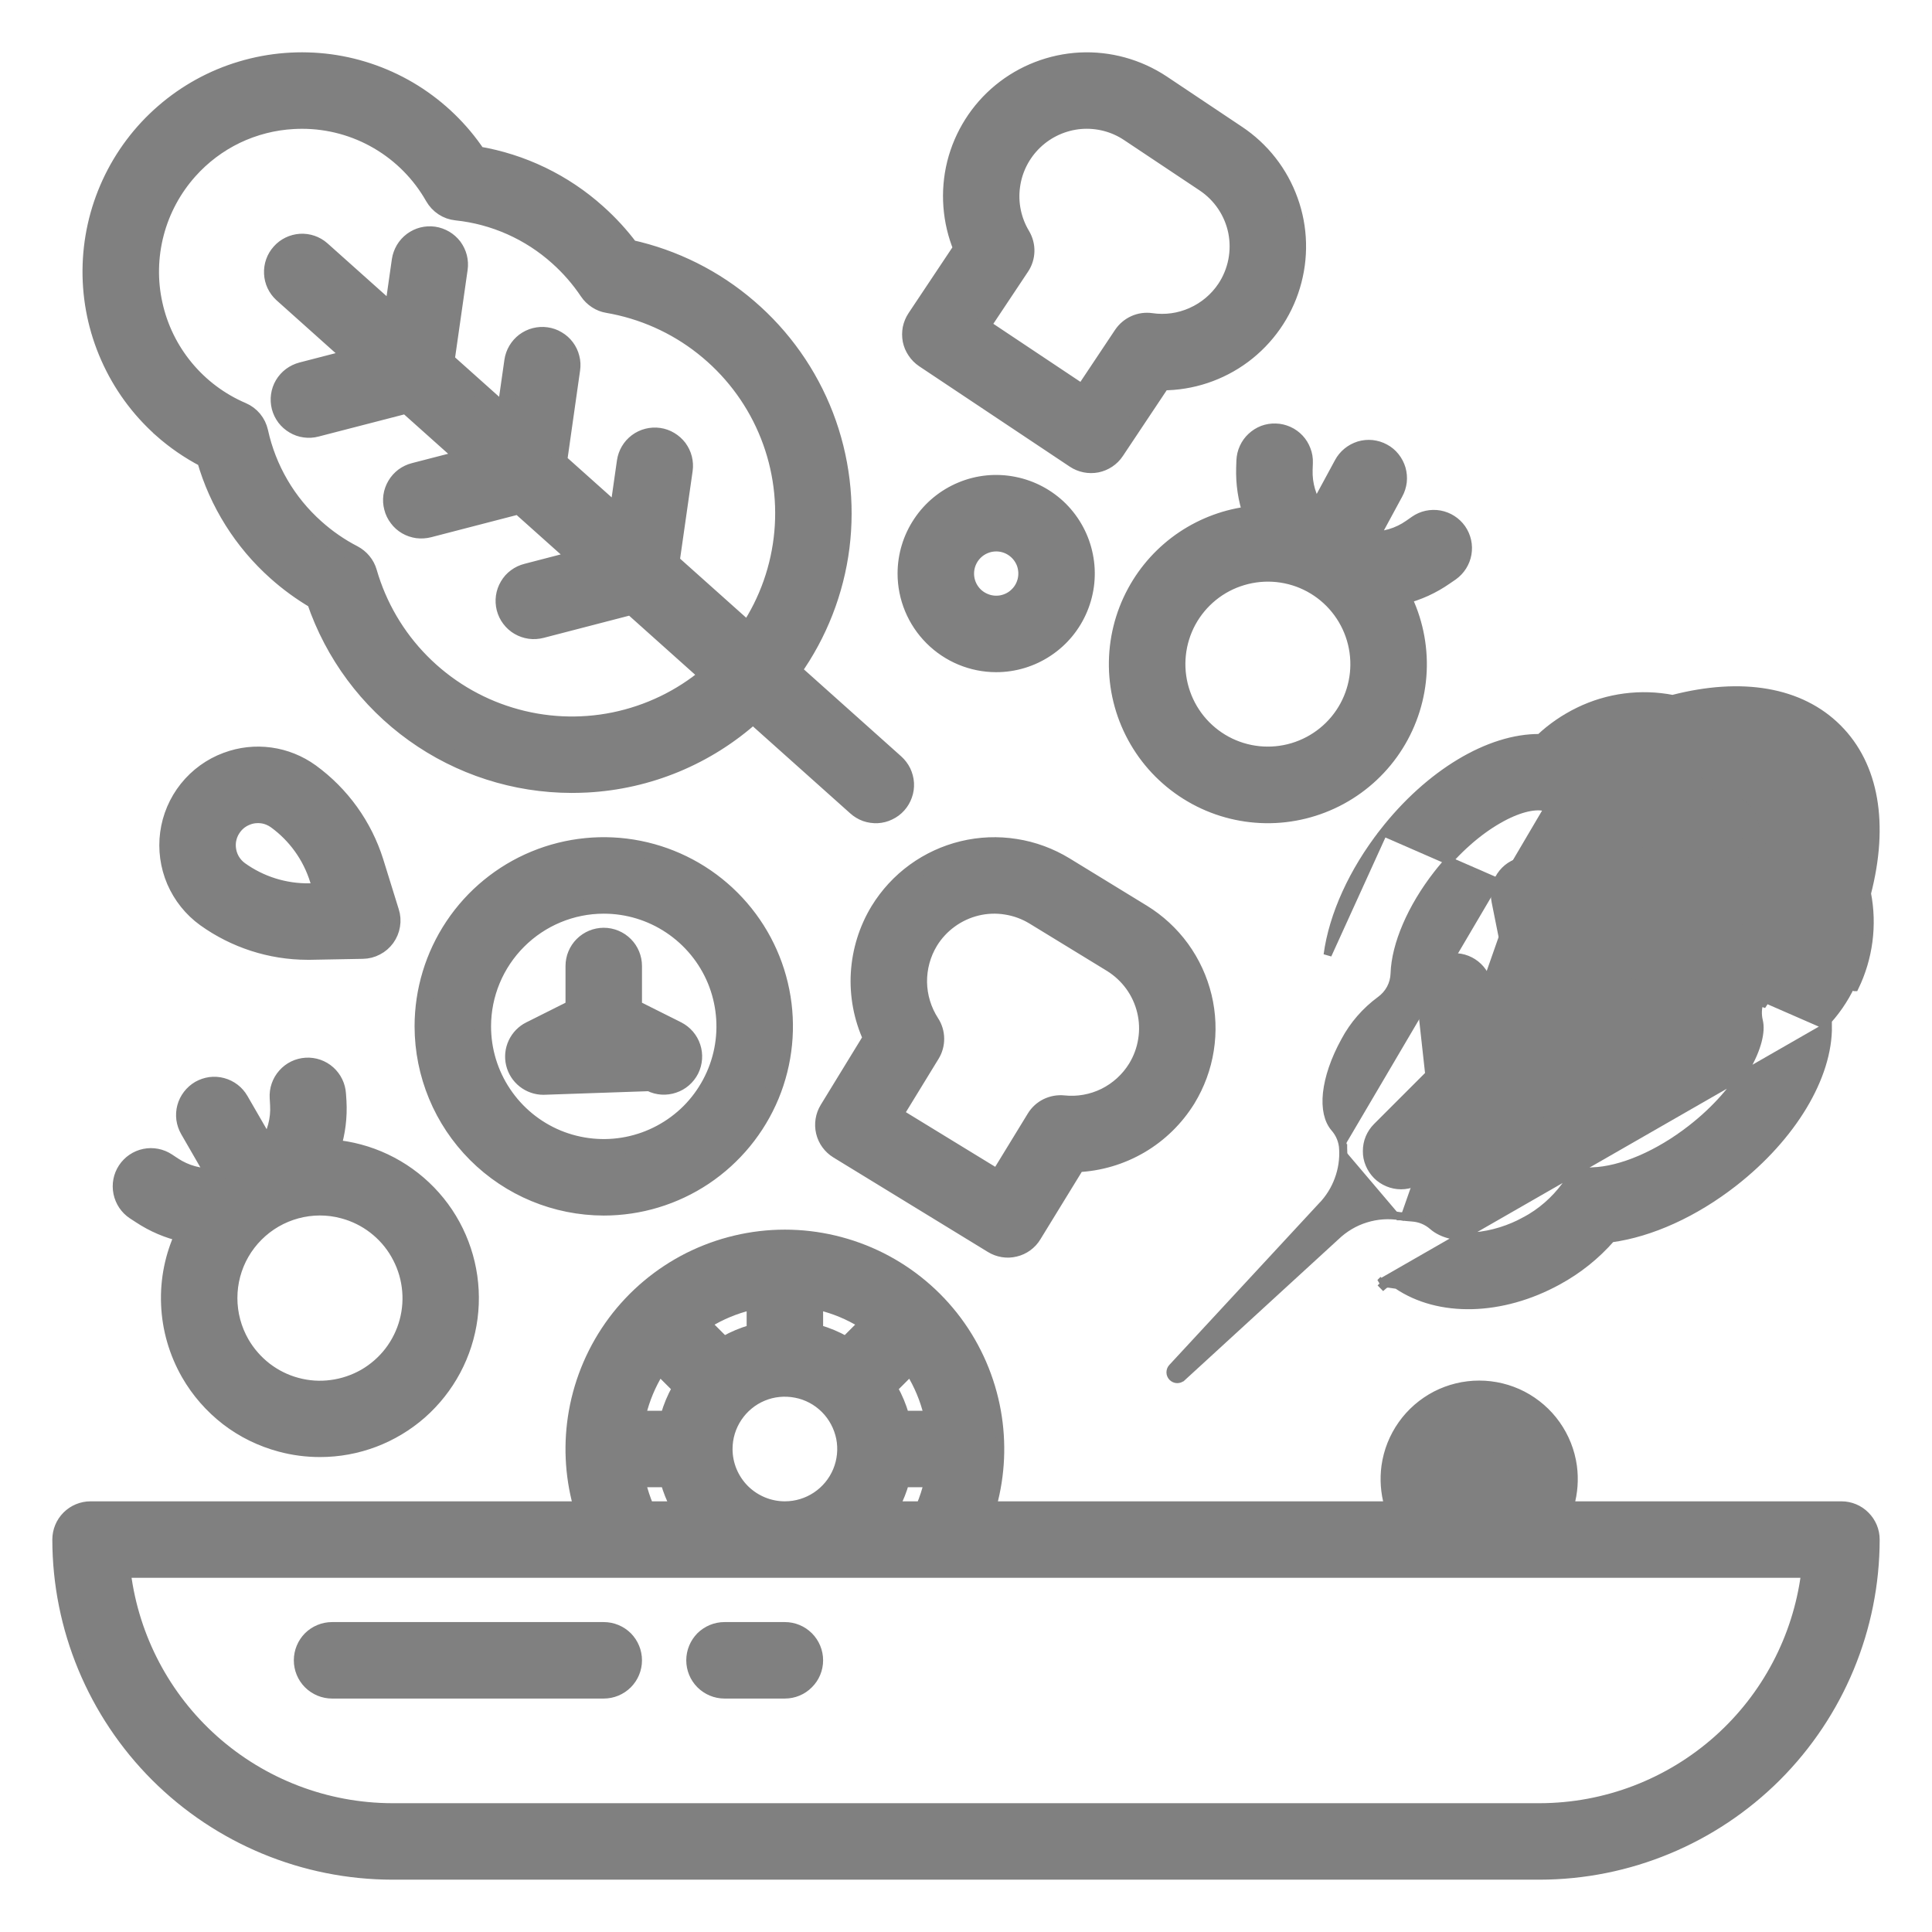 <svg width="24" height="24" viewBox="0 0 24 24" fill="none" xmlns="http://www.w3.org/2000/svg">
<g opacity="0.6" clip-path="url(#clip0_4222_12457)">
<path d="M18.105 18.195C18.069 18.248 18.05 18.311 18.05 18.375C18.05 18.461 18.084 18.544 18.145 18.605C18.206 18.666 18.289 18.7 18.375 18.7L18.105 18.195ZM18.105 18.195C18.14 18.141 18.191 18.099 18.251 18.075M18.105 18.195L18.251 18.075M18.251 18.075C18.31 18.05 18.375 18.044 18.438 18.056M18.251 18.075L18.438 18.056M18.438 18.056C18.501 18.069 18.559 18.1 18.605 18.145M18.438 18.056L18.605 18.145M18.605 18.145C18.65 18.191 18.681 18.249 18.694 18.312M18.605 18.145L18.694 18.312M18.694 18.312C18.706 18.375 18.7 18.44 18.675 18.499M18.694 18.312L18.675 18.499M18.675 18.499C18.651 18.559 18.609 18.61 18.556 18.645M18.675 18.499L18.556 18.645M18.556 18.645C18.502 18.681 18.439 18.7 18.375 18.7L18.556 18.645ZM4.875 23.3H4.875H19.125H19.125C20.232 23.299 21.293 22.858 22.076 22.076C22.858 21.293 23.299 20.232 23.3 19.125V19.125C23.3 19.012 23.255 18.904 23.175 18.825C23.096 18.745 22.988 18.7 22.875 18.7H19.504C19.549 18.542 19.561 18.377 19.539 18.213C19.513 18.027 19.443 17.85 19.334 17.696C19.226 17.543 19.082 17.418 18.915 17.331C18.748 17.245 18.563 17.2 18.375 17.2C18.187 17.2 18.002 17.245 17.835 17.331C17.668 17.418 17.524 17.543 17.416 17.696C17.307 17.85 17.237 18.027 17.211 18.213C17.189 18.377 17.201 18.542 17.246 18.7H12.332C12.435 18.32 12.453 17.922 12.384 17.533C12.311 17.123 12.144 16.736 11.895 16.401C11.646 16.067 11.322 15.796 10.95 15.609C10.578 15.423 10.167 15.325 9.75 15.325C9.333 15.325 8.923 15.423 8.55 15.609C8.178 15.796 7.854 16.067 7.605 16.401C7.356 16.736 7.189 17.123 7.116 17.533C7.047 17.922 7.065 18.32 7.168 18.7H1.125C1.012 18.7 0.904 18.745 0.824 18.825C0.745 18.904 0.7 19.012 0.7 19.125L0.7 19.125C0.701 20.232 1.142 21.293 1.924 22.076C2.707 22.858 3.768 23.299 4.875 23.3ZM8.25 17.575H8.25H7.975C8.02 17.388 8.094 17.21 8.195 17.046L8.396 17.247C8.338 17.351 8.292 17.461 8.259 17.575C8.256 17.575 8.253 17.575 8.25 17.575ZM7.975 18.425L8.25 18.425L8.25 18.425C8.253 18.425 8.256 18.425 8.259 18.425C8.287 18.52 8.323 18.612 8.368 18.7H8.065C8.028 18.611 7.998 18.519 7.975 18.425ZM11.435 18.7H11.133C11.177 18.612 11.214 18.52 11.241 18.425H11.525C11.502 18.519 11.472 18.611 11.435 18.7ZM11.104 17.247L11.305 17.046C11.406 17.21 11.48 17.388 11.525 17.575H11.241C11.208 17.461 11.162 17.351 11.104 17.247ZM10.503 16.646C10.399 16.588 10.289 16.542 10.175 16.509V16.225C10.362 16.27 10.54 16.344 10.704 16.445L10.503 16.646ZM9.325 16.225V16.509C9.211 16.542 9.101 16.588 8.997 16.646L8.796 16.445C8.96 16.344 9.138 16.27 9.325 16.225ZM9.05 18C9.05 17.861 9.091 17.726 9.168 17.611C9.245 17.496 9.354 17.406 9.482 17.353C9.61 17.3 9.751 17.287 9.887 17.314C10.022 17.34 10.147 17.407 10.245 17.505C10.343 17.603 10.409 17.728 10.437 17.863C10.464 17.999 10.45 18.14 10.397 18.268C10.344 18.396 10.254 18.505 10.139 18.582C10.024 18.659 9.888 18.7 9.75 18.7C9.564 18.7 9.387 18.626 9.255 18.495C9.124 18.363 9.05 18.186 9.05 18ZM2.659 21.602C2.064 21.07 1.68 20.341 1.577 19.55H22.423C22.32 20.341 21.936 21.07 21.341 21.602C20.731 22.147 19.943 22.449 19.125 22.45H4.875C4.057 22.449 3.269 22.147 2.659 21.602Z" fill="#2B2B2B" stroke="#2B2B2B" stroke-width="0.1"/>
<path d="M17.185 10.338L17.185 10.338C17.754 9.609 18.501 9.161 19.129 9.168C19.272 9.033 19.436 8.921 19.613 8.835C19.975 8.659 20.384 8.606 20.778 8.683C21.636 8.461 22.366 8.582 22.829 9.046C23.293 9.51 23.414 10.239 23.192 11.098C23.269 11.492 23.215 11.901 23.04 12.262C23.039 12.262 23.039 12.262 23.039 12.262L22.994 12.24C22.909 12.419 22.795 12.583 22.657 12.726L17.185 10.338ZM17.185 10.338C16.806 10.824 16.559 11.367 16.492 11.861L17.185 10.338ZM19.183 10.024C19.053 9.996 18.846 10.046 18.607 10.185C18.364 10.325 18.096 10.552 17.855 10.861C17.532 11.275 17.335 11.737 17.324 12.094C17.322 12.159 17.305 12.223 17.274 12.281C17.243 12.338 17.199 12.388 17.146 12.426C16.964 12.56 16.814 12.732 16.708 12.931L16.708 12.931C16.579 13.165 16.505 13.389 16.484 13.579C16.464 13.77 16.499 13.919 16.58 14.012C16.642 14.083 16.679 14.172 16.685 14.267M19.183 10.024L21.859 12.446C21.833 12.522 21.83 12.604 21.849 12.682C21.881 12.812 21.832 13.023 21.69 13.268C21.55 13.511 21.323 13.779 21.014 14.02C20.6 14.344 20.138 14.54 19.781 14.551C19.716 14.553 19.652 14.57 19.594 14.601C19.536 14.632 19.487 14.676 19.449 14.729C19.315 14.911 19.143 15.061 18.944 15.167L18.943 15.167C18.761 15.268 18.536 15.34 18.324 15.357C18.111 15.375 17.92 15.337 17.796 15.228C17.725 15.166 17.636 15.13 17.541 15.124L17.541 15.124C17.494 15.121 17.447 15.116 17.4 15.109M19.183 10.024L19.193 10.026C19.271 10.045 19.353 10.042 19.429 10.016C19.505 9.99 19.573 9.944 19.623 9.881L19.585 9.85L19.183 10.024ZM16.685 14.267C16.693 14.398 16.674 14.53 16.628 14.653C16.583 14.777 16.512 14.889 16.421 14.984C16.421 14.984 16.421 14.984 16.42 14.984L14.563 16.989L14.563 16.989C14.548 17.005 14.54 17.026 14.54 17.048C14.54 17.07 14.549 17.091 14.564 17.106C14.58 17.122 14.6 17.131 14.622 17.132C14.644 17.132 14.665 17.125 14.681 17.11C14.681 17.11 14.682 17.11 14.682 17.11L16.591 15.36C16.697 15.258 16.825 15.181 16.965 15.138C17.106 15.094 17.255 15.084 17.4 15.109M16.685 14.267C16.685 14.267 16.685 14.267 16.685 14.267L16.635 14.27L16.685 14.266C16.685 14.266 16.685 14.266 16.685 14.267ZM17.4 15.109C17.4 15.109 17.401 15.109 17.401 15.109L17.392 15.158L17.4 15.108C17.4 15.108 17.4 15.108 17.4 15.109ZM22.273 11.895L22.273 11.894C22.379 11.68 22.404 11.434 22.343 11.203C22.343 11.203 22.343 11.203 22.343 11.203L22.392 11.19L22.273 11.895ZM22.273 11.895C22.207 12.033 22.112 12.155 21.994 12.252L22.025 12.29L21.994 12.252C21.931 12.302 21.885 12.37 21.859 12.446L21.906 12.462L22.273 11.895ZM21.537 14.69C22.266 14.121 22.714 13.374 22.707 12.746L17.137 15.944C17.142 15.941 17.145 15.937 17.149 15.933L17.184 15.969C17.184 15.969 17.184 15.969 17.184 15.969C17.194 15.96 17.206 15.953 17.218 15.949C17.231 15.945 17.245 15.944 17.258 15.947L17.259 15.947C17.291 15.952 17.324 15.957 17.356 15.961C17.875 16.315 18.656 16.295 19.353 15.912C19.603 15.776 19.827 15.597 20.014 15.383C20.508 15.316 21.052 15.069 21.537 14.69ZM22.345 10.972L22.345 10.972L20.89 9.482L20.903 9.53C21.521 9.351 21.985 9.404 22.228 9.647C22.471 9.89 22.524 10.354 22.345 10.972ZM4.125 21.05H7.5C7.613 21.05 7.721 21.005 7.801 20.925C7.88 20.846 7.925 20.738 7.925 20.625C7.925 20.512 7.88 20.404 7.801 20.324C7.721 20.245 7.613 20.2 7.5 20.2H4.125C4.012 20.2 3.904 20.245 3.824 20.324C3.745 20.404 3.7 20.512 3.7 20.625C3.7 20.738 3.745 20.846 3.824 20.925C3.904 21.005 4.012 21.05 4.125 21.05ZM9 21.05H9.75C9.863 21.05 9.971 21.005 10.05 20.925C10.13 20.846 10.175 20.738 10.175 20.625C10.175 20.512 10.13 20.404 10.05 20.324C9.971 20.245 9.863 20.2 9.75 20.2H9C8.887 20.2 8.779 20.245 8.699 20.324C8.62 20.404 8.575 20.512 8.575 20.625C8.575 20.738 8.62 20.846 8.699 20.925C8.779 21.005 8.887 21.05 9 21.05Z" fill="#2B2B2B" stroke="#2B2B2B" stroke-width="0.1"/>
<mask id="path-3-outside-1_4222_12457" maskUnits="userSpaceOnUse" x="0.125" y="-0.25" width="22" height="19" fill="black">
<rect fill="white" x="0.125" y="-0.25" width="22" height="19"/>
<path d="M17.807 13.366L17.139 14.034C17.105 14.068 17.077 14.11 17.058 14.155C17.039 14.201 17.03 14.249 17.03 14.299C17.029 14.348 17.039 14.397 17.058 14.442C17.077 14.488 17.105 14.529 17.139 14.564C17.174 14.599 17.215 14.626 17.261 14.645C17.306 14.664 17.355 14.674 17.404 14.674C17.454 14.674 17.503 14.664 17.548 14.645C17.594 14.626 17.635 14.599 17.67 14.564L18.338 13.896L19.352 14.008C19.366 14.01 19.38 14.011 19.394 14.011C19.49 14.011 19.582 13.974 19.651 13.908C19.721 13.842 19.763 13.752 19.768 13.656C19.773 13.56 19.742 13.466 19.68 13.393C19.618 13.32 19.53 13.274 19.435 13.263L19.017 13.217L19.384 12.85L20.513 13.075C20.561 13.085 20.611 13.085 20.659 13.075C20.708 13.066 20.754 13.047 20.794 13.02C20.835 12.992 20.871 12.957 20.898 12.916C20.925 12.875 20.945 12.829 20.954 12.781C20.964 12.733 20.964 12.683 20.954 12.635C20.945 12.587 20.926 12.541 20.899 12.5C20.871 12.459 20.836 12.424 20.795 12.396C20.754 12.369 20.708 12.35 20.66 12.34L20.021 12.212L20.44 11.794L21.099 11.946C21.196 11.969 21.298 11.951 21.382 11.899C21.466 11.846 21.526 11.762 21.549 11.665C21.571 11.568 21.554 11.466 21.501 11.382C21.448 11.298 21.364 11.238 21.268 11.215L21.065 11.168L21.647 10.586C21.717 10.516 21.756 10.421 21.756 10.322C21.755 10.222 21.716 10.127 21.646 10.057C21.576 9.987 21.481 9.948 21.382 9.948C21.283 9.947 21.187 9.986 21.117 10.056L20.535 10.638L20.488 10.436C20.465 10.339 20.405 10.255 20.321 10.202C20.237 10.149 20.135 10.132 20.038 10.155C19.941 10.177 19.857 10.237 19.804 10.321C19.752 10.406 19.735 10.507 19.757 10.604L19.909 11.264L19.491 11.682L19.363 11.043C19.354 10.995 19.335 10.948 19.308 10.907C19.28 10.866 19.245 10.831 19.204 10.803C19.163 10.776 19.117 10.756 19.068 10.747C19.02 10.737 18.97 10.737 18.922 10.747C18.873 10.757 18.827 10.776 18.786 10.803C18.745 10.831 18.71 10.866 18.683 10.907C18.655 10.949 18.636 10.995 18.627 11.043C18.617 11.092 18.618 11.142 18.628 11.19L18.854 12.319L18.487 12.686L18.44 12.268C18.428 12.171 18.377 12.082 18.3 12.021C18.223 11.96 18.125 11.932 18.027 11.943C17.929 11.954 17.839 12.003 17.777 12.079C17.715 12.156 17.686 12.253 17.695 12.351L17.807 13.366ZM2.349 17.061C2.472 17.275 2.636 17.462 2.831 17.613C3.026 17.763 3.249 17.872 3.488 17.936C3.647 17.979 3.811 18 3.977 18C4.431 18 4.87 17.834 5.212 17.534C5.553 17.233 5.774 16.82 5.833 16.369C5.892 15.918 5.785 15.461 5.533 15.083C5.28 14.705 4.899 14.432 4.46 14.314C4.352 14.285 4.243 14.266 4.132 14.256C4.191 14.07 4.215 13.875 4.204 13.68L4.198 13.591C4.192 13.492 4.147 13.399 4.073 13.333C3.999 13.267 3.901 13.233 3.802 13.239C3.702 13.245 3.61 13.29 3.544 13.365C3.478 13.439 3.444 13.537 3.45 13.636L3.455 13.725C3.466 13.906 3.418 14.086 3.318 14.237L2.987 13.664C2.962 13.621 2.93 13.584 2.891 13.554C2.852 13.524 2.807 13.502 2.759 13.489C2.712 13.476 2.662 13.473 2.613 13.479C2.565 13.486 2.517 13.502 2.475 13.526C2.432 13.551 2.395 13.584 2.365 13.623C2.335 13.662 2.313 13.706 2.3 13.754C2.287 13.801 2.284 13.851 2.29 13.9C2.297 13.949 2.313 13.996 2.337 14.038L2.668 14.612C2.487 14.623 2.307 14.574 2.156 14.474L2.082 14.425C1.999 14.37 1.897 14.35 1.8 14.37C1.702 14.39 1.617 14.448 1.562 14.531C1.507 14.614 1.488 14.715 1.508 14.813C1.528 14.91 1.585 14.996 1.668 15.051L1.742 15.099C1.905 15.207 2.087 15.285 2.278 15.327C2.149 15.601 2.088 15.901 2.101 16.203C2.113 16.505 2.199 16.799 2.349 17.061ZM4.948 15.562C5.022 15.69 5.071 15.832 5.09 15.979C5.11 16.125 5.1 16.274 5.062 16.417C5.024 16.56 4.958 16.694 4.868 16.812C4.778 16.929 4.665 17.028 4.537 17.102C4.409 17.175 4.267 17.223 4.121 17.242C3.974 17.262 3.825 17.252 3.682 17.213C3.539 17.175 3.405 17.108 3.288 17.018C3.171 16.927 3.073 16.815 2.999 16.687C2.901 16.516 2.849 16.322 2.849 16.125C2.849 15.927 2.901 15.733 2.999 15.563C3.098 15.392 3.24 15.25 3.41 15.151C3.581 15.052 3.775 15 3.972 14.999C4.071 14.999 4.17 15.012 4.265 15.038C4.408 15.076 4.542 15.142 4.659 15.232C4.776 15.322 4.875 15.434 4.948 15.562ZM15.847 5.361C15.797 5.359 15.748 5.367 15.702 5.384C15.656 5.402 15.614 5.428 15.578 5.462C15.542 5.495 15.513 5.536 15.493 5.58C15.472 5.625 15.461 5.674 15.459 5.723L15.456 5.811C15.45 6.007 15.479 6.202 15.543 6.387C15.243 6.42 14.955 6.526 14.704 6.694C14.453 6.863 14.246 7.09 14.102 7.356C13.948 7.639 13.87 7.957 13.875 8.28C13.88 8.602 13.968 8.918 14.131 9.197C14.293 9.475 14.525 9.707 14.804 9.87C15.082 10.033 15.398 10.121 15.721 10.126C16.043 10.131 16.361 10.052 16.645 9.898C16.928 9.744 17.167 9.52 17.338 9.247C17.51 8.973 17.608 8.66 17.623 8.338C17.638 8.016 17.569 7.695 17.424 7.407C17.614 7.36 17.794 7.278 17.954 7.166L18.027 7.116C18.108 7.058 18.163 6.971 18.18 6.874C18.197 6.776 18.175 6.676 18.118 6.594C18.061 6.513 17.974 6.458 17.877 6.44C17.779 6.423 17.678 6.444 17.597 6.501L17.524 6.552C17.376 6.656 17.197 6.709 17.016 6.703L17.331 6.121C17.355 6.078 17.37 6.03 17.376 5.981C17.381 5.932 17.377 5.882 17.363 5.834C17.349 5.787 17.326 5.743 17.295 5.704C17.264 5.665 17.226 5.633 17.182 5.61C17.139 5.586 17.091 5.572 17.041 5.566C16.992 5.561 16.942 5.566 16.895 5.58C16.848 5.595 16.804 5.618 16.765 5.65C16.727 5.681 16.695 5.72 16.672 5.763L16.357 6.345C16.252 6.197 16.2 6.018 16.206 5.836L16.209 5.748C16.211 5.699 16.203 5.65 16.185 5.604C16.168 5.558 16.142 5.515 16.108 5.479C16.074 5.443 16.034 5.414 15.989 5.394C15.944 5.374 15.896 5.362 15.847 5.361ZM16.739 8.786C16.597 9.048 16.356 9.243 16.07 9.328C15.784 9.413 15.476 9.381 15.214 9.239C14.951 9.096 14.757 8.856 14.672 8.57C14.587 8.284 14.619 7.976 14.761 7.713C14.904 7.451 15.144 7.256 15.43 7.172C15.716 7.087 16.024 7.119 16.286 7.261C16.548 7.403 16.743 7.644 16.828 7.93C16.913 8.216 16.881 8.524 16.739 8.786ZM2 5.332C2.165 5.479 2.348 5.605 2.545 5.707C2.7 6.249 3.006 6.736 3.427 7.111C3.576 7.244 3.738 7.362 3.91 7.463C4.137 8.13 4.566 8.708 5.138 9.118C5.71 9.528 6.396 9.749 7.1 9.75C7.164 9.75 7.228 9.748 7.292 9.745C8.057 9.704 8.785 9.402 9.354 8.89L10.628 10.029C10.665 10.062 10.707 10.088 10.754 10.105C10.8 10.121 10.85 10.128 10.899 10.126C10.949 10.123 10.997 10.111 11.041 10.089C11.086 10.068 11.126 10.038 11.159 10.001C11.192 9.964 11.217 9.921 11.233 9.875C11.25 9.828 11.257 9.779 11.254 9.729C11.251 9.68 11.238 9.632 11.217 9.587C11.195 9.543 11.165 9.503 11.128 9.47L9.854 8.331C10.177 7.877 10.383 7.35 10.453 6.797C10.522 6.244 10.454 5.682 10.254 5.162C10.053 4.641 9.727 4.179 9.304 3.816C8.882 3.452 8.375 3.199 7.831 3.079C7.711 2.919 7.576 2.772 7.427 2.639C7.008 2.262 6.49 2.012 5.934 1.918C5.727 1.608 5.456 1.346 5.14 1.148C4.824 0.951 4.47 0.823 4.1 0.773C3.731 0.724 3.355 0.753 2.998 0.86C2.641 0.966 2.311 1.148 2.03 1.392C1.748 1.636 1.522 1.938 1.366 2.276C1.21 2.615 1.128 2.982 1.125 3.355C1.122 3.728 1.199 4.097 1.35 4.437C1.501 4.778 1.722 5.083 2 5.331V5.332ZM2.352 2.125C2.516 1.941 2.715 1.791 2.937 1.684C3.159 1.578 3.4 1.516 3.646 1.503C3.681 1.501 3.717 1.5 3.752 1.5C4.084 1.5 4.409 1.588 4.695 1.755C4.981 1.922 5.218 2.162 5.381 2.45C5.411 2.502 5.452 2.546 5.502 2.579C5.552 2.612 5.608 2.632 5.668 2.638C6.136 2.687 6.577 2.883 6.927 3.198C7.069 3.325 7.194 3.469 7.3 3.627C7.328 3.669 7.365 3.705 7.408 3.733C7.45 3.761 7.498 3.78 7.549 3.788C7.979 3.862 8.385 4.042 8.728 4.313C9.071 4.583 9.342 4.934 9.515 5.336C9.688 5.737 9.758 6.175 9.719 6.61C9.68 7.045 9.533 7.464 9.291 7.827L8.342 6.979L8.505 5.839C8.512 5.79 8.509 5.741 8.497 5.693C8.485 5.645 8.463 5.601 8.434 5.561C8.404 5.522 8.367 5.489 8.325 5.464C8.282 5.438 8.236 5.422 8.187 5.415C8.138 5.408 8.088 5.411 8.041 5.423C7.993 5.435 7.948 5.457 7.909 5.486C7.829 5.546 7.777 5.635 7.763 5.733L7.671 6.378L6.945 5.729L7.107 4.589C7.114 4.54 7.112 4.491 7.099 4.443C7.087 4.395 7.066 4.351 7.036 4.311C7.007 4.272 6.97 4.239 6.927 4.214C6.885 4.188 6.838 4.172 6.789 4.165C6.74 4.158 6.691 4.161 6.643 4.173C6.595 4.185 6.551 4.207 6.511 4.236C6.432 4.296 6.379 4.385 6.365 4.483L6.273 5.128L5.547 4.479L5.71 3.339C5.717 3.291 5.714 3.241 5.702 3.193C5.69 3.146 5.668 3.101 5.639 3.061C5.609 3.022 5.572 2.989 5.53 2.964C5.487 2.939 5.44 2.922 5.392 2.915C5.343 2.908 5.293 2.911 5.245 2.923C5.198 2.935 5.153 2.957 5.114 2.986C5.074 3.016 5.041 3.053 5.016 3.095C4.991 3.138 4.974 3.185 4.967 3.233L4.875 3.878L4 3.096C3.926 3.031 3.829 2.998 3.731 3.004C3.632 3.011 3.54 3.055 3.475 3.129C3.409 3.202 3.375 3.298 3.38 3.397C3.384 3.495 3.428 3.588 3.5 3.654L4.375 4.437L3.745 4.6C3.697 4.613 3.652 4.634 3.612 4.664C3.573 4.693 3.54 4.73 3.514 4.773C3.489 4.815 3.473 4.862 3.466 4.911C3.459 4.96 3.462 5.01 3.474 5.058C3.487 5.106 3.508 5.15 3.538 5.19C3.568 5.229 3.605 5.262 3.648 5.287C3.69 5.312 3.737 5.329 3.786 5.335C3.835 5.342 3.885 5.339 3.933 5.326L5.047 5.038L5.773 5.687L5.142 5.85C5.094 5.862 5.049 5.884 5.009 5.913C4.97 5.943 4.936 5.98 4.911 6.023C4.886 6.065 4.869 6.112 4.862 6.161C4.855 6.21 4.858 6.26 4.871 6.308C4.883 6.356 4.905 6.401 4.935 6.44C4.964 6.48 5.002 6.513 5.044 6.538C5.087 6.563 5.134 6.579 5.183 6.586C5.232 6.592 5.282 6.589 5.33 6.577L6.445 6.288L7.171 6.937L6.54 7.101C6.492 7.113 6.447 7.134 6.407 7.164C6.367 7.193 6.334 7.23 6.309 7.273C6.284 7.315 6.267 7.362 6.26 7.411C6.253 7.46 6.256 7.51 6.268 7.558C6.281 7.606 6.302 7.651 6.332 7.69C6.362 7.73 6.399 7.763 6.442 7.788C6.485 7.813 6.532 7.829 6.581 7.836C6.63 7.843 6.68 7.839 6.728 7.827L7.842 7.538L8.791 8.387C8.456 8.668 8.057 8.86 7.628 8.948C7.2 9.035 6.757 9.014 6.339 8.886C5.921 8.759 5.542 8.529 5.235 8.218C4.928 7.907 4.704 7.524 4.583 7.104C4.569 7.055 4.545 7.01 4.512 6.97C4.48 6.931 4.44 6.899 4.395 6.875C4.226 6.788 4.069 6.679 3.927 6.552C3.575 6.239 3.332 5.823 3.231 5.362C3.218 5.304 3.192 5.25 3.154 5.204C3.116 5.158 3.067 5.122 3.013 5.099C2.739 4.982 2.497 4.801 2.307 4.572C2.117 4.343 1.984 4.072 1.92 3.781C1.855 3.491 1.861 3.189 1.936 2.901C2.011 2.613 2.154 2.347 2.352 2.125ZM11.473 4.466L13.345 5.714C13.428 5.769 13.529 5.789 13.627 5.77C13.724 5.75 13.81 5.693 13.865 5.61L14.439 4.749C14.801 4.749 15.153 4.632 15.444 4.416C15.734 4.2 15.948 3.896 16.052 3.55C16.157 3.203 16.148 2.832 16.025 2.492C15.903 2.151 15.675 1.859 15.373 1.658L14.438 1.033C14.136 0.833 13.778 0.734 13.417 0.752C13.056 0.771 12.709 0.905 12.43 1.134C12.15 1.364 11.952 1.678 11.864 2.029C11.777 2.38 11.805 2.751 11.943 3.085L11.369 3.946C11.342 3.987 11.323 4.033 11.313 4.081C11.304 4.129 11.304 4.179 11.313 4.227C11.323 4.276 11.342 4.321 11.37 4.362C11.397 4.403 11.432 4.438 11.473 4.466ZM12.687 3.32C12.727 3.261 12.748 3.192 12.75 3.122C12.752 3.051 12.733 2.981 12.697 2.92C12.587 2.737 12.543 2.523 12.572 2.312C12.6 2.101 12.7 1.906 12.854 1.759C13.008 1.612 13.208 1.522 13.42 1.503C13.632 1.485 13.844 1.539 14.021 1.658L14.957 2.282C15.164 2.42 15.308 2.634 15.357 2.878C15.405 3.122 15.355 3.375 15.217 3.582C15.118 3.729 14.98 3.845 14.818 3.917C14.656 3.99 14.477 4.015 14.301 3.989C14.231 3.979 14.159 3.989 14.095 4.018C14.03 4.047 13.975 4.094 13.935 4.153L13.449 4.882L12.201 4.05L12.687 3.32ZM10.236 14.061C10.259 14.157 10.32 14.241 10.405 14.293L12.324 15.467C12.366 15.493 12.412 15.51 12.461 15.518C12.51 15.526 12.559 15.524 12.607 15.512C12.655 15.501 12.7 15.48 12.74 15.451C12.78 15.422 12.814 15.385 12.839 15.343L13.38 14.461C13.657 14.449 13.927 14.369 14.166 14.229C14.405 14.089 14.606 13.892 14.752 13.656C14.867 13.467 14.945 13.257 14.979 13.038C15.014 12.819 15.005 12.595 14.953 12.38C14.901 12.165 14.807 11.961 14.677 11.782C14.547 11.603 14.382 11.451 14.193 11.335L13.234 10.748C13.045 10.633 12.835 10.555 12.616 10.521C12.397 10.486 12.173 10.495 11.958 10.547C11.742 10.599 11.539 10.693 11.36 10.823C11.181 10.953 11.029 11.118 10.913 11.307C10.769 11.544 10.686 11.812 10.669 12.089C10.653 12.366 10.705 12.643 10.821 12.895L10.281 13.777C10.229 13.862 10.213 13.964 10.236 14.061ZM11.574 13.101C11.611 13.041 11.63 12.971 11.629 12.9C11.628 12.829 11.607 12.76 11.568 12.701C11.472 12.552 11.419 12.379 11.416 12.202C11.414 12.024 11.461 11.85 11.553 11.698C11.617 11.593 11.702 11.502 11.801 11.43C11.901 11.357 12.014 11.305 12.133 11.276C12.253 11.247 12.377 11.242 12.499 11.262C12.621 11.281 12.737 11.324 12.842 11.388L13.802 11.975C13.907 12.04 13.998 12.124 14.071 12.224C14.143 12.323 14.195 12.436 14.224 12.556C14.253 12.675 14.258 12.8 14.238 12.921C14.219 13.043 14.176 13.159 14.112 13.264C14.019 13.415 13.885 13.537 13.726 13.616C13.567 13.694 13.389 13.726 13.213 13.707C13.142 13.7 13.071 13.713 13.007 13.744C12.944 13.775 12.89 13.824 12.853 13.885L12.396 14.632L11.116 13.849L11.574 13.101ZM12.375 8.25C12.598 8.25 12.815 8.184 13 8.06C13.185 7.937 13.329 7.761 13.414 7.555C13.499 7.35 13.522 7.124 13.478 6.905C13.435 6.687 13.328 6.487 13.171 6.329C13.013 6.172 12.813 6.065 12.595 6.022C12.376 5.978 12.15 6 11.944 6.086C11.739 6.171 11.563 6.315 11.44 6.5C11.316 6.685 11.25 6.902 11.25 7.125C11.25 7.423 11.369 7.709 11.58 7.92C11.791 8.131 12.077 8.25 12.375 8.25ZM12.375 6.75C12.449 6.75 12.522 6.772 12.583 6.813C12.645 6.854 12.693 6.913 12.722 6.981C12.75 7.05 12.757 7.125 12.743 7.198C12.728 7.271 12.693 7.338 12.64 7.39C12.588 7.443 12.521 7.478 12.448 7.493C12.375 7.507 12.3 7.5 12.232 7.471C12.163 7.443 12.104 7.395 12.063 7.333C12.022 7.272 12 7.199 12 7.125C12 7.026 12.04 6.93 12.11 6.86C12.18 6.79 12.276 6.75 12.375 6.75ZM2.545 11.412C2.916 11.678 3.361 11.822 3.817 11.823C3.83 11.823 3.843 11.823 3.855 11.823L4.507 11.811C4.565 11.81 4.622 11.796 4.674 11.768C4.725 11.742 4.77 11.703 4.804 11.656C4.838 11.609 4.861 11.554 4.87 11.497C4.88 11.439 4.876 11.38 4.858 11.325L4.665 10.703C4.524 10.255 4.243 9.864 3.863 9.588C3.713 9.48 3.54 9.41 3.357 9.385C3.174 9.36 2.988 9.38 2.815 9.445L2.811 9.446C2.62 9.517 2.452 9.639 2.325 9.798C2.198 9.957 2.116 10.148 2.089 10.35C2.062 10.551 2.09 10.757 2.17 10.944C2.251 11.131 2.38 11.293 2.545 11.412ZM3.07 10.15L3.073 10.149C3.131 10.127 3.193 10.12 3.254 10.128C3.315 10.136 3.374 10.16 3.424 10.196C3.672 10.376 3.856 10.632 3.948 10.926L3.993 11.07L3.842 11.073C3.535 11.077 3.234 10.983 2.985 10.804C2.93 10.764 2.887 10.711 2.86 10.649C2.833 10.586 2.824 10.518 2.832 10.451C2.841 10.384 2.868 10.321 2.91 10.268C2.952 10.214 3.007 10.174 3.071 10.15H3.07ZM7.5 15C7.945 15 8.38 14.868 8.75 14.621C9.12 14.373 9.408 14.022 9.579 13.611C9.749 13.2 9.794 12.747 9.707 12.311C9.62 11.874 9.406 11.474 9.091 11.159C8.776 10.844 8.375 10.63 7.939 10.543C7.503 10.456 7.05 10.501 6.639 10.671C6.228 10.841 5.876 11.13 5.629 11.5C5.382 11.87 5.25 12.305 5.25 12.75C5.251 13.347 5.488 13.918 5.91 14.34C6.332 14.762 6.903 14.999 7.5 15ZM7.5 11.25C7.797 11.25 8.087 11.338 8.333 11.503C8.58 11.668 8.772 11.902 8.886 12.176C8.999 12.45 9.029 12.752 8.971 13.043C8.913 13.334 8.77 13.601 8.561 13.811C8.351 14.02 8.084 14.163 7.793 14.221C7.502 14.279 7.2 14.249 6.926 14.136C6.652 14.022 6.418 13.83 6.253 13.583C6.088 13.337 6 13.047 6 12.75C6 12.352 6.159 11.971 6.44 11.69C6.721 11.409 7.102 11.25 7.5 11.25Z"/>
</mask>
<path d="M17.807 13.366L17.139 14.034C17.105 14.068 17.077 14.11 17.058 14.155C17.039 14.201 17.03 14.249 17.03 14.299C17.029 14.348 17.039 14.397 17.058 14.442C17.077 14.488 17.105 14.529 17.139 14.564C17.174 14.599 17.215 14.626 17.261 14.645C17.306 14.664 17.355 14.674 17.404 14.674C17.454 14.674 17.503 14.664 17.548 14.645C17.594 14.626 17.635 14.599 17.67 14.564L18.338 13.896L19.352 14.008C19.366 14.01 19.38 14.011 19.394 14.011C19.49 14.011 19.582 13.974 19.651 13.908C19.721 13.842 19.763 13.752 19.768 13.656C19.773 13.56 19.742 13.466 19.68 13.393C19.618 13.32 19.53 13.274 19.435 13.263L19.017 13.217L19.384 12.85L20.513 13.075C20.561 13.085 20.611 13.085 20.659 13.075C20.708 13.066 20.754 13.047 20.794 13.02C20.835 12.992 20.871 12.957 20.898 12.916C20.925 12.875 20.945 12.829 20.954 12.781C20.964 12.733 20.964 12.683 20.954 12.635C20.945 12.587 20.926 12.541 20.899 12.5C20.871 12.459 20.836 12.424 20.795 12.396C20.754 12.369 20.708 12.35 20.66 12.34L20.021 12.212L20.44 11.794L21.099 11.946C21.196 11.969 21.298 11.951 21.382 11.899C21.466 11.846 21.526 11.762 21.549 11.665C21.571 11.568 21.554 11.466 21.501 11.382C21.448 11.298 21.364 11.238 21.268 11.215L21.065 11.168L21.647 10.586C21.717 10.516 21.756 10.421 21.756 10.322C21.755 10.222 21.716 10.127 21.646 10.057C21.576 9.987 21.481 9.948 21.382 9.948C21.283 9.947 21.187 9.986 21.117 10.056L20.535 10.638L20.488 10.436C20.465 10.339 20.405 10.255 20.321 10.202C20.237 10.149 20.135 10.132 20.038 10.155C19.941 10.177 19.857 10.237 19.804 10.321C19.752 10.406 19.735 10.507 19.757 10.604L19.909 11.264L19.491 11.682L19.363 11.043C19.354 10.995 19.335 10.948 19.308 10.907C19.28 10.866 19.245 10.831 19.204 10.803C19.163 10.776 19.117 10.756 19.068 10.747C19.02 10.737 18.97 10.737 18.922 10.747C18.873 10.757 18.827 10.776 18.786 10.803C18.745 10.831 18.71 10.866 18.683 10.907C18.655 10.949 18.636 10.995 18.627 11.043C18.617 11.092 18.618 11.142 18.628 11.19L18.854 12.319L18.487 12.686L18.44 12.268C18.428 12.171 18.377 12.082 18.3 12.021C18.223 11.96 18.125 11.932 18.027 11.943C17.929 11.954 17.839 12.003 17.777 12.079C17.715 12.156 17.686 12.253 17.695 12.351L17.807 13.366ZM2.349 17.061C2.472 17.275 2.636 17.462 2.831 17.613C3.026 17.763 3.249 17.872 3.488 17.936C3.647 17.979 3.811 18 3.977 18C4.431 18 4.87 17.834 5.212 17.534C5.553 17.233 5.774 16.82 5.833 16.369C5.892 15.918 5.785 15.461 5.533 15.083C5.28 14.705 4.899 14.432 4.46 14.314C4.352 14.285 4.243 14.266 4.132 14.256C4.191 14.07 4.215 13.875 4.204 13.68L4.198 13.591C4.192 13.492 4.147 13.399 4.073 13.333C3.999 13.267 3.901 13.233 3.802 13.239C3.702 13.245 3.61 13.29 3.544 13.365C3.478 13.439 3.444 13.537 3.45 13.636L3.455 13.725C3.466 13.906 3.418 14.086 3.318 14.237L2.987 13.664C2.962 13.621 2.93 13.584 2.891 13.554C2.852 13.524 2.807 13.502 2.759 13.489C2.712 13.476 2.662 13.473 2.613 13.479C2.565 13.486 2.517 13.502 2.475 13.526C2.432 13.551 2.395 13.584 2.365 13.623C2.335 13.662 2.313 13.706 2.3 13.754C2.287 13.801 2.284 13.851 2.29 13.9C2.297 13.949 2.313 13.996 2.337 14.038L2.668 14.612C2.487 14.623 2.307 14.574 2.156 14.474L2.082 14.425C1.999 14.37 1.897 14.35 1.8 14.37C1.702 14.39 1.617 14.448 1.562 14.531C1.507 14.614 1.488 14.715 1.508 14.813C1.528 14.91 1.585 14.996 1.668 15.051L1.742 15.099C1.905 15.207 2.087 15.285 2.278 15.327C2.149 15.601 2.088 15.901 2.101 16.203C2.113 16.505 2.199 16.799 2.349 17.061ZM4.948 15.562C5.022 15.69 5.071 15.832 5.09 15.979C5.11 16.125 5.1 16.274 5.062 16.417C5.024 16.56 4.958 16.694 4.868 16.812C4.778 16.929 4.665 17.028 4.537 17.102C4.409 17.175 4.267 17.223 4.121 17.242C3.974 17.262 3.825 17.252 3.682 17.213C3.539 17.175 3.405 17.108 3.288 17.018C3.171 16.927 3.073 16.815 2.999 16.687C2.901 16.516 2.849 16.322 2.849 16.125C2.849 15.927 2.901 15.733 2.999 15.563C3.098 15.392 3.24 15.25 3.41 15.151C3.581 15.052 3.775 15 3.972 14.999C4.071 14.999 4.17 15.012 4.265 15.038C4.408 15.076 4.542 15.142 4.659 15.232C4.776 15.322 4.875 15.434 4.948 15.562ZM15.847 5.361C15.797 5.359 15.748 5.367 15.702 5.384C15.656 5.402 15.614 5.428 15.578 5.462C15.542 5.495 15.513 5.536 15.493 5.58C15.472 5.625 15.461 5.674 15.459 5.723L15.456 5.811C15.45 6.007 15.479 6.202 15.543 6.387C15.243 6.42 14.955 6.526 14.704 6.694C14.453 6.863 14.246 7.09 14.102 7.356C13.948 7.639 13.87 7.957 13.875 8.28C13.88 8.602 13.968 8.918 14.131 9.197C14.293 9.475 14.525 9.707 14.804 9.87C15.082 10.033 15.398 10.121 15.721 10.126C16.043 10.131 16.361 10.052 16.645 9.898C16.928 9.744 17.167 9.52 17.338 9.247C17.51 8.973 17.608 8.66 17.623 8.338C17.638 8.016 17.569 7.695 17.424 7.407C17.614 7.36 17.794 7.278 17.954 7.166L18.027 7.116C18.108 7.058 18.163 6.971 18.18 6.874C18.197 6.776 18.175 6.676 18.118 6.594C18.061 6.513 17.974 6.458 17.877 6.44C17.779 6.423 17.678 6.444 17.597 6.501L17.524 6.552C17.376 6.656 17.197 6.709 17.016 6.703L17.331 6.121C17.355 6.078 17.37 6.03 17.376 5.981C17.381 5.932 17.377 5.882 17.363 5.834C17.349 5.787 17.326 5.743 17.295 5.704C17.264 5.665 17.226 5.633 17.182 5.61C17.139 5.586 17.091 5.572 17.041 5.566C16.992 5.561 16.942 5.566 16.895 5.58C16.848 5.595 16.804 5.618 16.765 5.65C16.727 5.681 16.695 5.72 16.672 5.763L16.357 6.345C16.252 6.197 16.2 6.018 16.206 5.836L16.209 5.748C16.211 5.699 16.203 5.65 16.185 5.604C16.168 5.558 16.142 5.515 16.108 5.479C16.074 5.443 16.034 5.414 15.989 5.394C15.944 5.374 15.896 5.362 15.847 5.361ZM16.739 8.786C16.597 9.048 16.356 9.243 16.07 9.328C15.784 9.413 15.476 9.381 15.214 9.239C14.951 9.096 14.757 8.856 14.672 8.57C14.587 8.284 14.619 7.976 14.761 7.713C14.904 7.451 15.144 7.256 15.43 7.172C15.716 7.087 16.024 7.119 16.286 7.261C16.548 7.403 16.743 7.644 16.828 7.93C16.913 8.216 16.881 8.524 16.739 8.786ZM2 5.332C2.165 5.479 2.348 5.605 2.545 5.707C2.7 6.249 3.006 6.736 3.427 7.111C3.576 7.244 3.738 7.362 3.91 7.463C4.137 8.13 4.566 8.708 5.138 9.118C5.71 9.528 6.396 9.749 7.1 9.75C7.164 9.75 7.228 9.748 7.292 9.745C8.057 9.704 8.785 9.402 9.354 8.89L10.628 10.029C10.665 10.062 10.707 10.088 10.754 10.105C10.8 10.121 10.85 10.128 10.899 10.126C10.949 10.123 10.997 10.111 11.041 10.089C11.086 10.068 11.126 10.038 11.159 10.001C11.192 9.964 11.217 9.921 11.233 9.875C11.25 9.828 11.257 9.779 11.254 9.729C11.251 9.68 11.238 9.632 11.217 9.587C11.195 9.543 11.165 9.503 11.128 9.47L9.854 8.331C10.177 7.877 10.383 7.35 10.453 6.797C10.522 6.244 10.454 5.682 10.254 5.162C10.053 4.641 9.727 4.179 9.304 3.816C8.882 3.452 8.375 3.199 7.831 3.079C7.711 2.919 7.576 2.772 7.427 2.639C7.008 2.262 6.49 2.012 5.934 1.918C5.727 1.608 5.456 1.346 5.14 1.148C4.824 0.951 4.47 0.823 4.1 0.773C3.731 0.724 3.355 0.753 2.998 0.86C2.641 0.966 2.311 1.148 2.03 1.392C1.748 1.636 1.522 1.938 1.366 2.276C1.21 2.615 1.128 2.982 1.125 3.355C1.122 3.728 1.199 4.097 1.35 4.437C1.501 4.778 1.722 5.083 2 5.331V5.332ZM2.352 2.125C2.516 1.941 2.715 1.791 2.937 1.684C3.159 1.578 3.4 1.516 3.646 1.503C3.681 1.501 3.717 1.5 3.752 1.5C4.084 1.5 4.409 1.588 4.695 1.755C4.981 1.922 5.218 2.162 5.381 2.45C5.411 2.502 5.452 2.546 5.502 2.579C5.552 2.612 5.608 2.632 5.668 2.638C6.136 2.687 6.577 2.883 6.927 3.198C7.069 3.325 7.194 3.469 7.3 3.627C7.328 3.669 7.365 3.705 7.408 3.733C7.45 3.761 7.498 3.78 7.549 3.788C7.979 3.862 8.385 4.042 8.728 4.313C9.071 4.583 9.342 4.934 9.515 5.336C9.688 5.737 9.758 6.175 9.719 6.61C9.68 7.045 9.533 7.464 9.291 7.827L8.342 6.979L8.505 5.839C8.512 5.79 8.509 5.741 8.497 5.693C8.485 5.645 8.463 5.601 8.434 5.561C8.404 5.522 8.367 5.489 8.325 5.464C8.282 5.438 8.236 5.422 8.187 5.415C8.138 5.408 8.088 5.411 8.041 5.423C7.993 5.435 7.948 5.457 7.909 5.486C7.829 5.546 7.777 5.635 7.763 5.733L7.671 6.378L6.945 5.729L7.107 4.589C7.114 4.54 7.112 4.491 7.099 4.443C7.087 4.395 7.066 4.351 7.036 4.311C7.007 4.272 6.97 4.239 6.927 4.214C6.885 4.188 6.838 4.172 6.789 4.165C6.74 4.158 6.691 4.161 6.643 4.173C6.595 4.185 6.551 4.207 6.511 4.236C6.432 4.296 6.379 4.385 6.365 4.483L6.273 5.128L5.547 4.479L5.71 3.339C5.717 3.291 5.714 3.241 5.702 3.193C5.69 3.146 5.668 3.101 5.639 3.061C5.609 3.022 5.572 2.989 5.53 2.964C5.487 2.939 5.44 2.922 5.392 2.915C5.343 2.908 5.293 2.911 5.245 2.923C5.198 2.935 5.153 2.957 5.114 2.986C5.074 3.016 5.041 3.053 5.016 3.095C4.991 3.138 4.974 3.185 4.967 3.233L4.875 3.878L4 3.096C3.926 3.031 3.829 2.998 3.731 3.004C3.632 3.011 3.54 3.055 3.475 3.129C3.409 3.202 3.375 3.298 3.38 3.397C3.384 3.495 3.428 3.588 3.5 3.654L4.375 4.437L3.745 4.6C3.697 4.613 3.652 4.634 3.612 4.664C3.573 4.693 3.54 4.73 3.514 4.773C3.489 4.815 3.473 4.862 3.466 4.911C3.459 4.96 3.462 5.01 3.474 5.058C3.487 5.106 3.508 5.15 3.538 5.19C3.568 5.229 3.605 5.262 3.648 5.287C3.69 5.312 3.737 5.329 3.786 5.335C3.835 5.342 3.885 5.339 3.933 5.326L5.047 5.038L5.773 5.687L5.142 5.85C5.094 5.862 5.049 5.884 5.009 5.913C4.97 5.943 4.936 5.98 4.911 6.023C4.886 6.065 4.869 6.112 4.862 6.161C4.855 6.21 4.858 6.26 4.871 6.308C4.883 6.356 4.905 6.401 4.935 6.44C4.964 6.48 5.002 6.513 5.044 6.538C5.087 6.563 5.134 6.579 5.183 6.586C5.232 6.592 5.282 6.589 5.33 6.577L6.445 6.288L7.171 6.937L6.54 7.101C6.492 7.113 6.447 7.134 6.407 7.164C6.367 7.193 6.334 7.23 6.309 7.273C6.284 7.315 6.267 7.362 6.26 7.411C6.253 7.46 6.256 7.51 6.268 7.558C6.281 7.606 6.302 7.651 6.332 7.69C6.362 7.73 6.399 7.763 6.442 7.788C6.485 7.813 6.532 7.829 6.581 7.836C6.63 7.843 6.68 7.839 6.728 7.827L7.842 7.538L8.791 8.387C8.456 8.668 8.057 8.86 7.628 8.948C7.2 9.035 6.757 9.014 6.339 8.886C5.921 8.759 5.542 8.529 5.235 8.218C4.928 7.907 4.704 7.524 4.583 7.104C4.569 7.055 4.545 7.01 4.512 6.97C4.48 6.931 4.44 6.899 4.395 6.875C4.226 6.788 4.069 6.679 3.927 6.552C3.575 6.239 3.332 5.823 3.231 5.362C3.218 5.304 3.192 5.25 3.154 5.204C3.116 5.158 3.067 5.122 3.013 5.099C2.739 4.982 2.497 4.801 2.307 4.572C2.117 4.343 1.984 4.072 1.92 3.781C1.855 3.491 1.861 3.189 1.936 2.901C2.011 2.613 2.154 2.347 2.352 2.125ZM11.473 4.466L13.345 5.714C13.428 5.769 13.529 5.789 13.627 5.77C13.724 5.75 13.81 5.693 13.865 5.61L14.439 4.749C14.801 4.749 15.153 4.632 15.444 4.416C15.734 4.2 15.948 3.896 16.052 3.55C16.157 3.203 16.148 2.832 16.025 2.492C15.903 2.151 15.675 1.859 15.373 1.658L14.438 1.033C14.136 0.833 13.778 0.734 13.417 0.752C13.056 0.771 12.709 0.905 12.43 1.134C12.15 1.364 11.952 1.678 11.864 2.029C11.777 2.38 11.805 2.751 11.943 3.085L11.369 3.946C11.342 3.987 11.323 4.033 11.313 4.081C11.304 4.129 11.304 4.179 11.313 4.227C11.323 4.276 11.342 4.321 11.37 4.362C11.397 4.403 11.432 4.438 11.473 4.466ZM12.687 3.32C12.727 3.261 12.748 3.192 12.75 3.122C12.752 3.051 12.733 2.981 12.697 2.92C12.587 2.737 12.543 2.523 12.572 2.312C12.6 2.101 12.7 1.906 12.854 1.759C13.008 1.612 13.208 1.522 13.42 1.503C13.632 1.485 13.844 1.539 14.021 1.658L14.957 2.282C15.164 2.42 15.308 2.634 15.357 2.878C15.405 3.122 15.355 3.375 15.217 3.582C15.118 3.729 14.98 3.845 14.818 3.917C14.656 3.99 14.477 4.015 14.301 3.989C14.231 3.979 14.159 3.989 14.095 4.018C14.03 4.047 13.975 4.094 13.935 4.153L13.449 4.882L12.201 4.05L12.687 3.32ZM10.236 14.061C10.259 14.157 10.32 14.241 10.405 14.293L12.324 15.467C12.366 15.493 12.412 15.51 12.461 15.518C12.51 15.526 12.559 15.524 12.607 15.512C12.655 15.501 12.7 15.48 12.74 15.451C12.78 15.422 12.814 15.385 12.839 15.343L13.38 14.461C13.657 14.449 13.927 14.369 14.166 14.229C14.405 14.089 14.606 13.892 14.752 13.656C14.867 13.467 14.945 13.257 14.979 13.038C15.014 12.819 15.005 12.595 14.953 12.38C14.901 12.165 14.807 11.961 14.677 11.782C14.547 11.603 14.382 11.451 14.193 11.335L13.234 10.748C13.045 10.633 12.835 10.555 12.616 10.521C12.397 10.486 12.173 10.495 11.958 10.547C11.742 10.599 11.539 10.693 11.36 10.823C11.181 10.953 11.029 11.118 10.913 11.307C10.769 11.544 10.686 11.812 10.669 12.089C10.653 12.366 10.705 12.643 10.821 12.895L10.281 13.777C10.229 13.862 10.213 13.964 10.236 14.061ZM11.574 13.101C11.611 13.041 11.63 12.971 11.629 12.9C11.628 12.829 11.607 12.76 11.568 12.701C11.472 12.552 11.419 12.379 11.416 12.202C11.414 12.024 11.461 11.85 11.553 11.698C11.617 11.593 11.702 11.502 11.801 11.43C11.901 11.357 12.014 11.305 12.133 11.276C12.253 11.247 12.377 11.242 12.499 11.262C12.621 11.281 12.737 11.324 12.842 11.388L13.802 11.975C13.907 12.04 13.998 12.124 14.071 12.224C14.143 12.323 14.195 12.436 14.224 12.556C14.253 12.675 14.258 12.8 14.238 12.921C14.219 13.043 14.176 13.159 14.112 13.264C14.019 13.415 13.885 13.537 13.726 13.616C13.567 13.694 13.389 13.726 13.213 13.707C13.142 13.7 13.071 13.713 13.007 13.744C12.944 13.775 12.89 13.824 12.853 13.885L12.396 14.632L11.116 13.849L11.574 13.101ZM12.375 8.25C12.598 8.25 12.815 8.184 13 8.06C13.185 7.937 13.329 7.761 13.414 7.555C13.499 7.35 13.522 7.124 13.478 6.905C13.435 6.687 13.328 6.487 13.171 6.329C13.013 6.172 12.813 6.065 12.595 6.022C12.376 5.978 12.15 6 11.944 6.086C11.739 6.171 11.563 6.315 11.44 6.5C11.316 6.685 11.25 6.902 11.25 7.125C11.25 7.423 11.369 7.709 11.58 7.92C11.791 8.131 12.077 8.25 12.375 8.25ZM12.375 6.75C12.449 6.75 12.522 6.772 12.583 6.813C12.645 6.854 12.693 6.913 12.722 6.981C12.75 7.05 12.757 7.125 12.743 7.198C12.728 7.271 12.693 7.338 12.64 7.39C12.588 7.443 12.521 7.478 12.448 7.493C12.375 7.507 12.3 7.5 12.232 7.471C12.163 7.443 12.104 7.395 12.063 7.333C12.022 7.272 12 7.199 12 7.125C12 7.026 12.04 6.93 12.11 6.86C12.18 6.79 12.276 6.75 12.375 6.75ZM2.545 11.412C2.916 11.678 3.361 11.822 3.817 11.823C3.83 11.823 3.843 11.823 3.855 11.823L4.507 11.811C4.565 11.81 4.622 11.796 4.674 11.768C4.725 11.742 4.77 11.703 4.804 11.656C4.838 11.609 4.861 11.554 4.87 11.497C4.88 11.439 4.876 11.38 4.858 11.325L4.665 10.703C4.524 10.255 4.243 9.864 3.863 9.588C3.713 9.48 3.54 9.41 3.357 9.385C3.174 9.36 2.988 9.38 2.815 9.445L2.811 9.446C2.62 9.517 2.452 9.639 2.325 9.798C2.198 9.957 2.116 10.148 2.089 10.35C2.062 10.551 2.09 10.757 2.17 10.944C2.251 11.131 2.38 11.293 2.545 11.412ZM3.07 10.15L3.073 10.149C3.131 10.127 3.193 10.12 3.254 10.128C3.315 10.136 3.374 10.16 3.424 10.196C3.672 10.376 3.856 10.632 3.948 10.926L3.993 11.07L3.842 11.073C3.535 11.077 3.234 10.983 2.985 10.804C2.93 10.764 2.887 10.711 2.86 10.649C2.833 10.586 2.824 10.518 2.832 10.451C2.841 10.384 2.868 10.321 2.91 10.268C2.952 10.214 3.007 10.174 3.071 10.15H3.07ZM7.5 15C7.945 15 8.38 14.868 8.75 14.621C9.12 14.373 9.408 14.022 9.579 13.611C9.749 13.2 9.794 12.747 9.707 12.311C9.62 11.874 9.406 11.474 9.091 11.159C8.776 10.844 8.375 10.63 7.939 10.543C7.503 10.456 7.05 10.501 6.639 10.671C6.228 10.841 5.876 11.13 5.629 11.5C5.382 11.87 5.25 12.305 5.25 12.75C5.251 13.347 5.488 13.918 5.91 14.34C6.332 14.762 6.903 14.999 7.5 15ZM7.5 11.25C7.797 11.25 8.087 11.338 8.333 11.503C8.58 11.668 8.772 11.902 8.886 12.176C8.999 12.45 9.029 12.752 8.971 13.043C8.913 13.334 8.77 13.601 8.561 13.811C8.351 14.02 8.084 14.163 7.793 14.221C7.502 14.279 7.2 14.249 6.926 14.136C6.652 14.022 6.418 13.83 6.253 13.583C6.088 13.337 6 13.047 6 12.75C6 12.352 6.159 11.971 6.44 11.69C6.721 11.409 7.102 11.25 7.5 11.25Z" fill="#2B2B2B"/>
<path d="M17.807 13.366L17.139 14.034C17.105 14.068 17.077 14.11 17.058 14.155C17.039 14.201 17.03 14.249 17.03 14.299C17.029 14.348 17.039 14.397 17.058 14.442C17.077 14.488 17.105 14.529 17.139 14.564C17.174 14.599 17.215 14.626 17.261 14.645C17.306 14.664 17.355 14.674 17.404 14.674C17.454 14.674 17.503 14.664 17.548 14.645C17.594 14.626 17.635 14.599 17.67 14.564L18.338 13.896L19.352 14.008C19.366 14.01 19.38 14.011 19.394 14.011C19.49 14.011 19.582 13.974 19.651 13.908C19.721 13.842 19.763 13.752 19.768 13.656C19.773 13.56 19.742 13.466 19.68 13.393C19.618 13.32 19.53 13.274 19.435 13.263L19.017 13.217L19.384 12.85L20.513 13.075C20.561 13.085 20.611 13.085 20.659 13.075C20.708 13.066 20.754 13.047 20.794 13.02C20.835 12.992 20.871 12.957 20.898 12.916C20.925 12.875 20.945 12.829 20.954 12.781C20.964 12.733 20.964 12.683 20.954 12.635C20.945 12.587 20.926 12.541 20.899 12.5C20.871 12.459 20.836 12.424 20.795 12.396C20.754 12.369 20.708 12.35 20.66 12.34L20.021 12.212L20.44 11.794L21.099 11.946C21.196 11.969 21.298 11.951 21.382 11.899C21.466 11.846 21.526 11.762 21.549 11.665C21.571 11.568 21.554 11.466 21.501 11.382C21.448 11.298 21.364 11.238 21.268 11.215L21.065 11.168L21.647 10.586C21.717 10.516 21.756 10.421 21.756 10.322C21.755 10.222 21.716 10.127 21.646 10.057C21.576 9.987 21.481 9.948 21.382 9.948C21.283 9.947 21.187 9.986 21.117 10.056L20.535 10.638L20.488 10.436C20.465 10.339 20.405 10.255 20.321 10.202C20.237 10.149 20.135 10.132 20.038 10.155C19.941 10.177 19.857 10.237 19.804 10.321C19.752 10.406 19.735 10.507 19.757 10.604L19.909 11.264L19.491 11.682L19.363 11.043C19.354 10.995 19.335 10.948 19.308 10.907C19.28 10.866 19.245 10.831 19.204 10.803C19.163 10.776 19.117 10.756 19.068 10.747C19.02 10.737 18.97 10.737 18.922 10.747C18.873 10.757 18.827 10.776 18.786 10.803C18.745 10.831 18.71 10.866 18.683 10.907C18.655 10.949 18.636 10.995 18.627 11.043C18.617 11.092 18.618 11.142 18.628 11.19L18.854 12.319L18.487 12.686L18.44 12.268C18.428 12.171 18.377 12.082 18.3 12.021C18.223 11.96 18.125 11.932 18.027 11.943C17.929 11.954 17.839 12.003 17.777 12.079C17.715 12.156 17.686 12.253 17.695 12.351L17.807 13.366ZM2.349 17.061C2.472 17.275 2.636 17.462 2.831 17.613C3.026 17.763 3.249 17.872 3.488 17.936C3.647 17.979 3.811 18 3.977 18C4.431 18 4.87 17.834 5.212 17.534C5.553 17.233 5.774 16.82 5.833 16.369C5.892 15.918 5.785 15.461 5.533 15.083C5.28 14.705 4.899 14.432 4.46 14.314C4.352 14.285 4.243 14.266 4.132 14.256C4.191 14.07 4.215 13.875 4.204 13.68L4.198 13.591C4.192 13.492 4.147 13.399 4.073 13.333C3.999 13.267 3.901 13.233 3.802 13.239C3.702 13.245 3.61 13.29 3.544 13.365C3.478 13.439 3.444 13.537 3.45 13.636L3.455 13.725C3.466 13.906 3.418 14.086 3.318 14.237L2.987 13.664C2.962 13.621 2.93 13.584 2.891 13.554C2.852 13.524 2.807 13.502 2.759 13.489C2.712 13.476 2.662 13.473 2.613 13.479C2.565 13.486 2.517 13.502 2.475 13.526C2.432 13.551 2.395 13.584 2.365 13.623C2.335 13.662 2.313 13.706 2.3 13.754C2.287 13.801 2.284 13.851 2.29 13.9C2.297 13.949 2.313 13.996 2.337 14.038L2.668 14.612C2.487 14.623 2.307 14.574 2.156 14.474L2.082 14.425C1.999 14.37 1.897 14.35 1.8 14.37C1.702 14.39 1.617 14.448 1.562 14.531C1.507 14.614 1.488 14.715 1.508 14.813C1.528 14.91 1.585 14.996 1.668 15.051L1.742 15.099C1.905 15.207 2.087 15.285 2.278 15.327C2.149 15.601 2.088 15.901 2.101 16.203C2.113 16.505 2.199 16.799 2.349 17.061ZM4.948 15.562C5.022 15.69 5.071 15.832 5.09 15.979C5.11 16.125 5.1 16.274 5.062 16.417C5.024 16.56 4.958 16.694 4.868 16.812C4.778 16.929 4.665 17.028 4.537 17.102C4.409 17.175 4.267 17.223 4.121 17.242C3.974 17.262 3.825 17.252 3.682 17.213C3.539 17.175 3.405 17.108 3.288 17.018C3.171 16.927 3.073 16.815 2.999 16.687C2.901 16.516 2.849 16.322 2.849 16.125C2.849 15.927 2.901 15.733 2.999 15.563C3.098 15.392 3.24 15.25 3.41 15.151C3.581 15.052 3.775 15 3.972 14.999C4.071 14.999 4.17 15.012 4.265 15.038C4.408 15.076 4.542 15.142 4.659 15.232C4.776 15.322 4.875 15.434 4.948 15.562ZM15.847 5.361C15.797 5.359 15.748 5.367 15.702 5.384C15.656 5.402 15.614 5.428 15.578 5.462C15.542 5.495 15.513 5.536 15.493 5.58C15.472 5.625 15.461 5.674 15.459 5.723L15.456 5.811C15.45 6.007 15.479 6.202 15.543 6.387C15.243 6.42 14.955 6.526 14.704 6.694C14.453 6.863 14.246 7.09 14.102 7.356C13.948 7.639 13.87 7.957 13.875 8.28C13.88 8.602 13.968 8.918 14.131 9.197C14.293 9.475 14.525 9.707 14.804 9.87C15.082 10.033 15.398 10.121 15.721 10.126C16.043 10.131 16.361 10.052 16.645 9.898C16.928 9.744 17.167 9.52 17.338 9.247C17.51 8.973 17.608 8.66 17.623 8.338C17.638 8.016 17.569 7.695 17.424 7.407C17.614 7.36 17.794 7.278 17.954 7.166L18.027 7.116C18.108 7.058 18.163 6.971 18.18 6.874C18.197 6.776 18.175 6.676 18.118 6.594C18.061 6.513 17.974 6.458 17.877 6.44C17.779 6.423 17.678 6.444 17.597 6.501L17.524 6.552C17.376 6.656 17.197 6.709 17.016 6.703L17.331 6.121C17.355 6.078 17.37 6.03 17.376 5.981C17.381 5.932 17.377 5.882 17.363 5.834C17.349 5.787 17.326 5.743 17.295 5.704C17.264 5.665 17.226 5.633 17.182 5.61C17.139 5.586 17.091 5.572 17.041 5.566C16.992 5.561 16.942 5.566 16.895 5.58C16.848 5.595 16.804 5.618 16.765 5.65C16.727 5.681 16.695 5.72 16.672 5.763L16.357 6.345C16.252 6.197 16.2 6.018 16.206 5.836L16.209 5.748C16.211 5.699 16.203 5.65 16.185 5.604C16.168 5.558 16.142 5.515 16.108 5.479C16.074 5.443 16.034 5.414 15.989 5.394C15.944 5.374 15.896 5.362 15.847 5.361ZM16.739 8.786C16.597 9.048 16.356 9.243 16.07 9.328C15.784 9.413 15.476 9.381 15.214 9.239C14.951 9.096 14.757 8.856 14.672 8.57C14.587 8.284 14.619 7.976 14.761 7.713C14.904 7.451 15.144 7.256 15.43 7.172C15.716 7.087 16.024 7.119 16.286 7.261C16.548 7.403 16.743 7.644 16.828 7.93C16.913 8.216 16.881 8.524 16.739 8.786ZM2 5.332C2.165 5.479 2.348 5.605 2.545 5.707C2.7 6.249 3.006 6.736 3.427 7.111C3.576 7.244 3.738 7.362 3.91 7.463C4.137 8.13 4.566 8.708 5.138 9.118C5.71 9.528 6.396 9.749 7.1 9.75C7.164 9.75 7.228 9.748 7.292 9.745C8.057 9.704 8.785 9.402 9.354 8.89L10.628 10.029C10.665 10.062 10.707 10.088 10.754 10.105C10.8 10.121 10.85 10.128 10.899 10.126C10.949 10.123 10.997 10.111 11.041 10.089C11.086 10.068 11.126 10.038 11.159 10.001C11.192 9.964 11.217 9.921 11.233 9.875C11.25 9.828 11.257 9.779 11.254 9.729C11.251 9.68 11.238 9.632 11.217 9.587C11.195 9.543 11.165 9.503 11.128 9.47L9.854 8.331C10.177 7.877 10.383 7.35 10.453 6.797C10.522 6.244 10.454 5.682 10.254 5.162C10.053 4.641 9.727 4.179 9.304 3.816C8.882 3.452 8.375 3.199 7.831 3.079C7.711 2.919 7.576 2.772 7.427 2.639C7.008 2.262 6.49 2.012 5.934 1.918C5.727 1.608 5.456 1.346 5.14 1.148C4.824 0.951 4.47 0.823 4.1 0.773C3.731 0.724 3.355 0.753 2.998 0.86C2.641 0.966 2.311 1.148 2.03 1.392C1.748 1.636 1.522 1.938 1.366 2.276C1.21 2.615 1.128 2.982 1.125 3.355C1.122 3.728 1.199 4.097 1.35 4.437C1.501 4.778 1.722 5.083 2 5.331V5.332ZM2.352 2.125C2.516 1.941 2.715 1.791 2.937 1.684C3.159 1.578 3.4 1.516 3.646 1.503C3.681 1.501 3.717 1.5 3.752 1.5C4.084 1.5 4.409 1.588 4.695 1.755C4.981 1.922 5.218 2.162 5.381 2.45C5.411 2.502 5.452 2.546 5.502 2.579C5.552 2.612 5.608 2.632 5.668 2.638C6.136 2.687 6.577 2.883 6.927 3.198C7.069 3.325 7.194 3.469 7.3 3.627C7.328 3.669 7.365 3.705 7.408 3.733C7.45 3.761 7.498 3.78 7.549 3.788C7.979 3.862 8.385 4.042 8.728 4.313C9.071 4.583 9.342 4.934 9.515 5.336C9.688 5.737 9.758 6.175 9.719 6.61C9.68 7.045 9.533 7.464 9.291 7.827L8.342 6.979L8.505 5.839C8.512 5.79 8.509 5.741 8.497 5.693C8.485 5.645 8.463 5.601 8.434 5.561C8.404 5.522 8.367 5.489 8.325 5.464C8.282 5.438 8.236 5.422 8.187 5.415C8.138 5.408 8.088 5.411 8.041 5.423C7.993 5.435 7.948 5.457 7.909 5.486C7.829 5.546 7.777 5.635 7.763 5.733L7.671 6.378L6.945 5.729L7.107 4.589C7.114 4.54 7.112 4.491 7.099 4.443C7.087 4.395 7.066 4.351 7.036 4.311C7.007 4.272 6.97 4.239 6.927 4.214C6.885 4.188 6.838 4.172 6.789 4.165C6.74 4.158 6.691 4.161 6.643 4.173C6.595 4.185 6.551 4.207 6.511 4.236C6.432 4.296 6.379 4.385 6.365 4.483L6.273 5.128L5.547 4.479L5.71 3.339C5.717 3.291 5.714 3.241 5.702 3.193C5.69 3.146 5.668 3.101 5.639 3.061C5.609 3.022 5.572 2.989 5.53 2.964C5.487 2.939 5.44 2.922 5.392 2.915C5.343 2.908 5.293 2.911 5.245 2.923C5.198 2.935 5.153 2.957 5.114 2.986C5.074 3.016 5.041 3.053 5.016 3.095C4.991 3.138 4.974 3.185 4.967 3.233L4.875 3.878L4 3.096C3.926 3.031 3.829 2.998 3.731 3.004C3.632 3.011 3.54 3.055 3.475 3.129C3.409 3.202 3.375 3.298 3.38 3.397C3.384 3.495 3.428 3.588 3.5 3.654L4.375 4.437L3.745 4.6C3.697 4.613 3.652 4.634 3.612 4.664C3.573 4.693 3.54 4.73 3.514 4.773C3.489 4.815 3.473 4.862 3.466 4.911C3.459 4.96 3.462 5.01 3.474 5.058C3.487 5.106 3.508 5.15 3.538 5.19C3.568 5.229 3.605 5.262 3.648 5.287C3.69 5.312 3.737 5.329 3.786 5.335C3.835 5.342 3.885 5.339 3.933 5.326L5.047 5.038L5.773 5.687L5.142 5.85C5.094 5.862 5.049 5.884 5.009 5.913C4.97 5.943 4.936 5.98 4.911 6.023C4.886 6.065 4.869 6.112 4.862 6.161C4.855 6.21 4.858 6.26 4.871 6.308C4.883 6.356 4.905 6.401 4.935 6.44C4.964 6.48 5.002 6.513 5.044 6.538C5.087 6.563 5.134 6.579 5.183 6.586C5.232 6.592 5.282 6.589 5.33 6.577L6.445 6.288L7.171 6.937L6.54 7.101C6.492 7.113 6.447 7.134 6.407 7.164C6.367 7.193 6.334 7.23 6.309 7.273C6.284 7.315 6.267 7.362 6.26 7.411C6.253 7.46 6.256 7.51 6.268 7.558C6.281 7.606 6.302 7.651 6.332 7.69C6.362 7.73 6.399 7.763 6.442 7.788C6.485 7.813 6.532 7.829 6.581 7.836C6.63 7.843 6.68 7.839 6.728 7.827L7.842 7.538L8.791 8.387C8.456 8.668 8.057 8.86 7.628 8.948C7.2 9.035 6.757 9.014 6.339 8.886C5.921 8.759 5.542 8.529 5.235 8.218C4.928 7.907 4.704 7.524 4.583 7.104C4.569 7.055 4.545 7.01 4.512 6.97C4.48 6.931 4.44 6.899 4.395 6.875C4.226 6.788 4.069 6.679 3.927 6.552C3.575 6.239 3.332 5.823 3.231 5.362C3.218 5.304 3.192 5.25 3.154 5.204C3.116 5.158 3.067 5.122 3.013 5.099C2.739 4.982 2.497 4.801 2.307 4.572C2.117 4.343 1.984 4.072 1.92 3.781C1.855 3.491 1.861 3.189 1.936 2.901C2.011 2.613 2.154 2.347 2.352 2.125ZM11.473 4.466L13.345 5.714C13.428 5.769 13.529 5.789 13.627 5.77C13.724 5.75 13.81 5.693 13.865 5.61L14.439 4.749C14.801 4.749 15.153 4.632 15.444 4.416C15.734 4.2 15.948 3.896 16.052 3.55C16.157 3.203 16.148 2.832 16.025 2.492C15.903 2.151 15.675 1.859 15.373 1.658L14.438 1.033C14.136 0.833 13.778 0.734 13.417 0.752C13.056 0.771 12.709 0.905 12.43 1.134C12.15 1.364 11.952 1.678 11.864 2.029C11.777 2.38 11.805 2.751 11.943 3.085L11.369 3.946C11.342 3.987 11.323 4.033 11.313 4.081C11.304 4.129 11.304 4.179 11.313 4.227C11.323 4.276 11.342 4.321 11.37 4.362C11.397 4.403 11.432 4.438 11.473 4.466ZM12.687 3.32C12.727 3.261 12.748 3.192 12.75 3.122C12.752 3.051 12.733 2.981 12.697 2.92C12.587 2.737 12.543 2.523 12.572 2.312C12.6 2.101 12.7 1.906 12.854 1.759C13.008 1.612 13.208 1.522 13.42 1.503C13.632 1.485 13.844 1.539 14.021 1.658L14.957 2.282C15.164 2.42 15.308 2.634 15.357 2.878C15.405 3.122 15.355 3.375 15.217 3.582C15.118 3.729 14.98 3.845 14.818 3.917C14.656 3.99 14.477 4.015 14.301 3.989C14.231 3.979 14.159 3.989 14.095 4.018C14.03 4.047 13.975 4.094 13.935 4.153L13.449 4.882L12.201 4.05L12.687 3.32ZM10.236 14.061C10.259 14.157 10.32 14.241 10.405 14.293L12.324 15.467C12.366 15.493 12.412 15.51 12.461 15.518C12.51 15.526 12.559 15.524 12.607 15.512C12.655 15.501 12.7 15.48 12.74 15.451C12.78 15.422 12.814 15.385 12.839 15.343L13.38 14.461C13.657 14.449 13.927 14.369 14.166 14.229C14.405 14.089 14.606 13.892 14.752 13.656C14.867 13.467 14.945 13.257 14.979 13.038C15.014 12.819 15.005 12.595 14.953 12.38C14.901 12.165 14.807 11.961 14.677 11.782C14.547 11.603 14.382 11.451 14.193 11.335L13.234 10.748C13.045 10.633 12.835 10.555 12.616 10.521C12.397 10.486 12.173 10.495 11.958 10.547C11.742 10.599 11.539 10.693 11.36 10.823C11.181 10.953 11.029 11.118 10.913 11.307C10.769 11.544 10.686 11.812 10.669 12.089C10.653 12.366 10.705 12.643 10.821 12.895L10.281 13.777C10.229 13.862 10.213 13.964 10.236 14.061ZM11.574 13.101C11.611 13.041 11.63 12.971 11.629 12.9C11.628 12.829 11.607 12.76 11.568 12.701C11.472 12.552 11.419 12.379 11.416 12.202C11.414 12.024 11.461 11.85 11.553 11.698C11.617 11.593 11.702 11.502 11.801 11.43C11.901 11.357 12.014 11.305 12.133 11.276C12.253 11.247 12.377 11.242 12.499 11.262C12.621 11.281 12.737 11.324 12.842 11.388L13.802 11.975C13.907 12.04 13.998 12.124 14.071 12.224C14.143 12.323 14.195 12.436 14.224 12.556C14.253 12.675 14.258 12.8 14.238 12.921C14.219 13.043 14.176 13.159 14.112 13.264C14.019 13.415 13.885 13.537 13.726 13.616C13.567 13.694 13.389 13.726 13.213 13.707C13.142 13.7 13.071 13.713 13.007 13.744C12.944 13.775 12.89 13.824 12.853 13.885L12.396 14.632L11.116 13.849L11.574 13.101ZM12.375 8.25C12.598 8.25 12.815 8.184 13 8.06C13.185 7.937 13.329 7.761 13.414 7.555C13.499 7.35 13.522 7.124 13.478 6.905C13.435 6.687 13.328 6.487 13.171 6.329C13.013 6.172 12.813 6.065 12.595 6.022C12.376 5.978 12.15 6 11.944 6.086C11.739 6.171 11.563 6.315 11.44 6.5C11.316 6.685 11.25 6.902 11.25 7.125C11.25 7.423 11.369 7.709 11.58 7.92C11.791 8.131 12.077 8.25 12.375 8.25ZM12.375 6.75C12.449 6.75 12.522 6.772 12.583 6.813C12.645 6.854 12.693 6.913 12.722 6.981C12.75 7.05 12.757 7.125 12.743 7.198C12.728 7.271 12.693 7.338 12.64 7.39C12.588 7.443 12.521 7.478 12.448 7.493C12.375 7.507 12.3 7.5 12.232 7.471C12.163 7.443 12.104 7.395 12.063 7.333C12.022 7.272 12 7.199 12 7.125C12 7.026 12.04 6.93 12.11 6.86C12.18 6.79 12.276 6.75 12.375 6.75ZM2.545 11.412C2.916 11.678 3.361 11.822 3.817 11.823C3.83 11.823 3.843 11.823 3.855 11.823L4.507 11.811C4.565 11.81 4.622 11.796 4.674 11.768C4.725 11.742 4.77 11.703 4.804 11.656C4.838 11.609 4.861 11.554 4.87 11.497C4.88 11.439 4.876 11.38 4.858 11.325L4.665 10.703C4.524 10.255 4.243 9.864 3.863 9.588C3.713 9.48 3.54 9.41 3.357 9.385C3.174 9.36 2.988 9.38 2.815 9.445L2.811 9.446C2.62 9.517 2.452 9.639 2.325 9.798C2.198 9.957 2.116 10.148 2.089 10.35C2.062 10.551 2.09 10.757 2.17 10.944C2.251 11.131 2.38 11.293 2.545 11.412ZM3.07 10.15L3.073 10.149C3.131 10.127 3.193 10.12 3.254 10.128C3.315 10.136 3.374 10.16 3.424 10.196C3.672 10.376 3.856 10.632 3.948 10.926L3.993 11.07L3.842 11.073C3.535 11.077 3.234 10.983 2.985 10.804C2.93 10.764 2.887 10.711 2.86 10.649C2.833 10.586 2.824 10.518 2.832 10.451C2.841 10.384 2.868 10.321 2.91 10.268C2.952 10.214 3.007 10.174 3.071 10.15H3.07ZM7.5 15C7.945 15 8.38 14.868 8.75 14.621C9.12 14.373 9.408 14.022 9.579 13.611C9.749 13.2 9.794 12.747 9.707 12.311C9.62 11.874 9.406 11.474 9.091 11.159C8.776 10.844 8.375 10.63 7.939 10.543C7.503 10.456 7.05 10.501 6.639 10.671C6.228 10.841 5.876 11.13 5.629 11.5C5.382 11.87 5.25 12.305 5.25 12.75C5.251 13.347 5.488 13.918 5.91 14.34C6.332 14.762 6.903 14.999 7.5 15ZM7.5 11.25C7.797 11.25 8.087 11.338 8.333 11.503C8.58 11.668 8.772 11.902 8.886 12.176C8.999 12.45 9.029 12.752 8.971 13.043C8.913 13.334 8.77 13.601 8.561 13.811C8.351 14.02 8.084 14.163 7.793 14.221C7.502 14.279 7.2 14.249 6.926 14.136C6.652 14.022 6.418 13.83 6.253 13.583C6.088 13.337 6 13.047 6 12.75C6 12.352 6.159 11.971 6.44 11.69C6.721 11.409 7.102 11.25 7.5 11.25Z" stroke="#2B2B2B" stroke-width="0.2" mask="url(#path-3-outside-1_4222_12457)"/>
<path d="M8.06 13.505L8.06 13.505L8.06 13.505L7.5 13.225L6.94 13.505L6.94 13.505L6.918 13.46C6.866 13.486 6.808 13.5 6.75 13.5L8.06 13.505ZM8.06 13.505C8.161 13.555 8.277 13.562 8.383 13.526C8.49 13.491 8.577 13.414 8.628 13.314C8.678 13.213 8.686 13.097 8.651 12.991C8.616 12.884 8.54 12.796 8.44 12.745L8.44 12.745L7.925 12.487V12C7.925 11.887 7.88 11.779 7.801 11.7C7.721 11.62 7.613 11.575 7.5 11.575C7.387 11.575 7.279 11.62 7.199 11.7C7.12 11.779 7.075 11.887 7.075 12V12.487L6.56 12.745L6.56 12.745C6.474 12.788 6.406 12.858 6.365 12.945C6.324 13.032 6.314 13.13 6.336 13.223C6.358 13.316 6.411 13.399 6.486 13.458C6.562 13.518 6.655 13.55 6.75 13.55L8.06 13.505Z" fill="#2B2B2B" stroke="#2B2B2B" stroke-width="0.1"/>
</g>
<defs>
<clipPath id="clip0_4222_12457">
<rect width="24" height="24" fill="white"/>
</clipPath>
</defs>
</svg>
